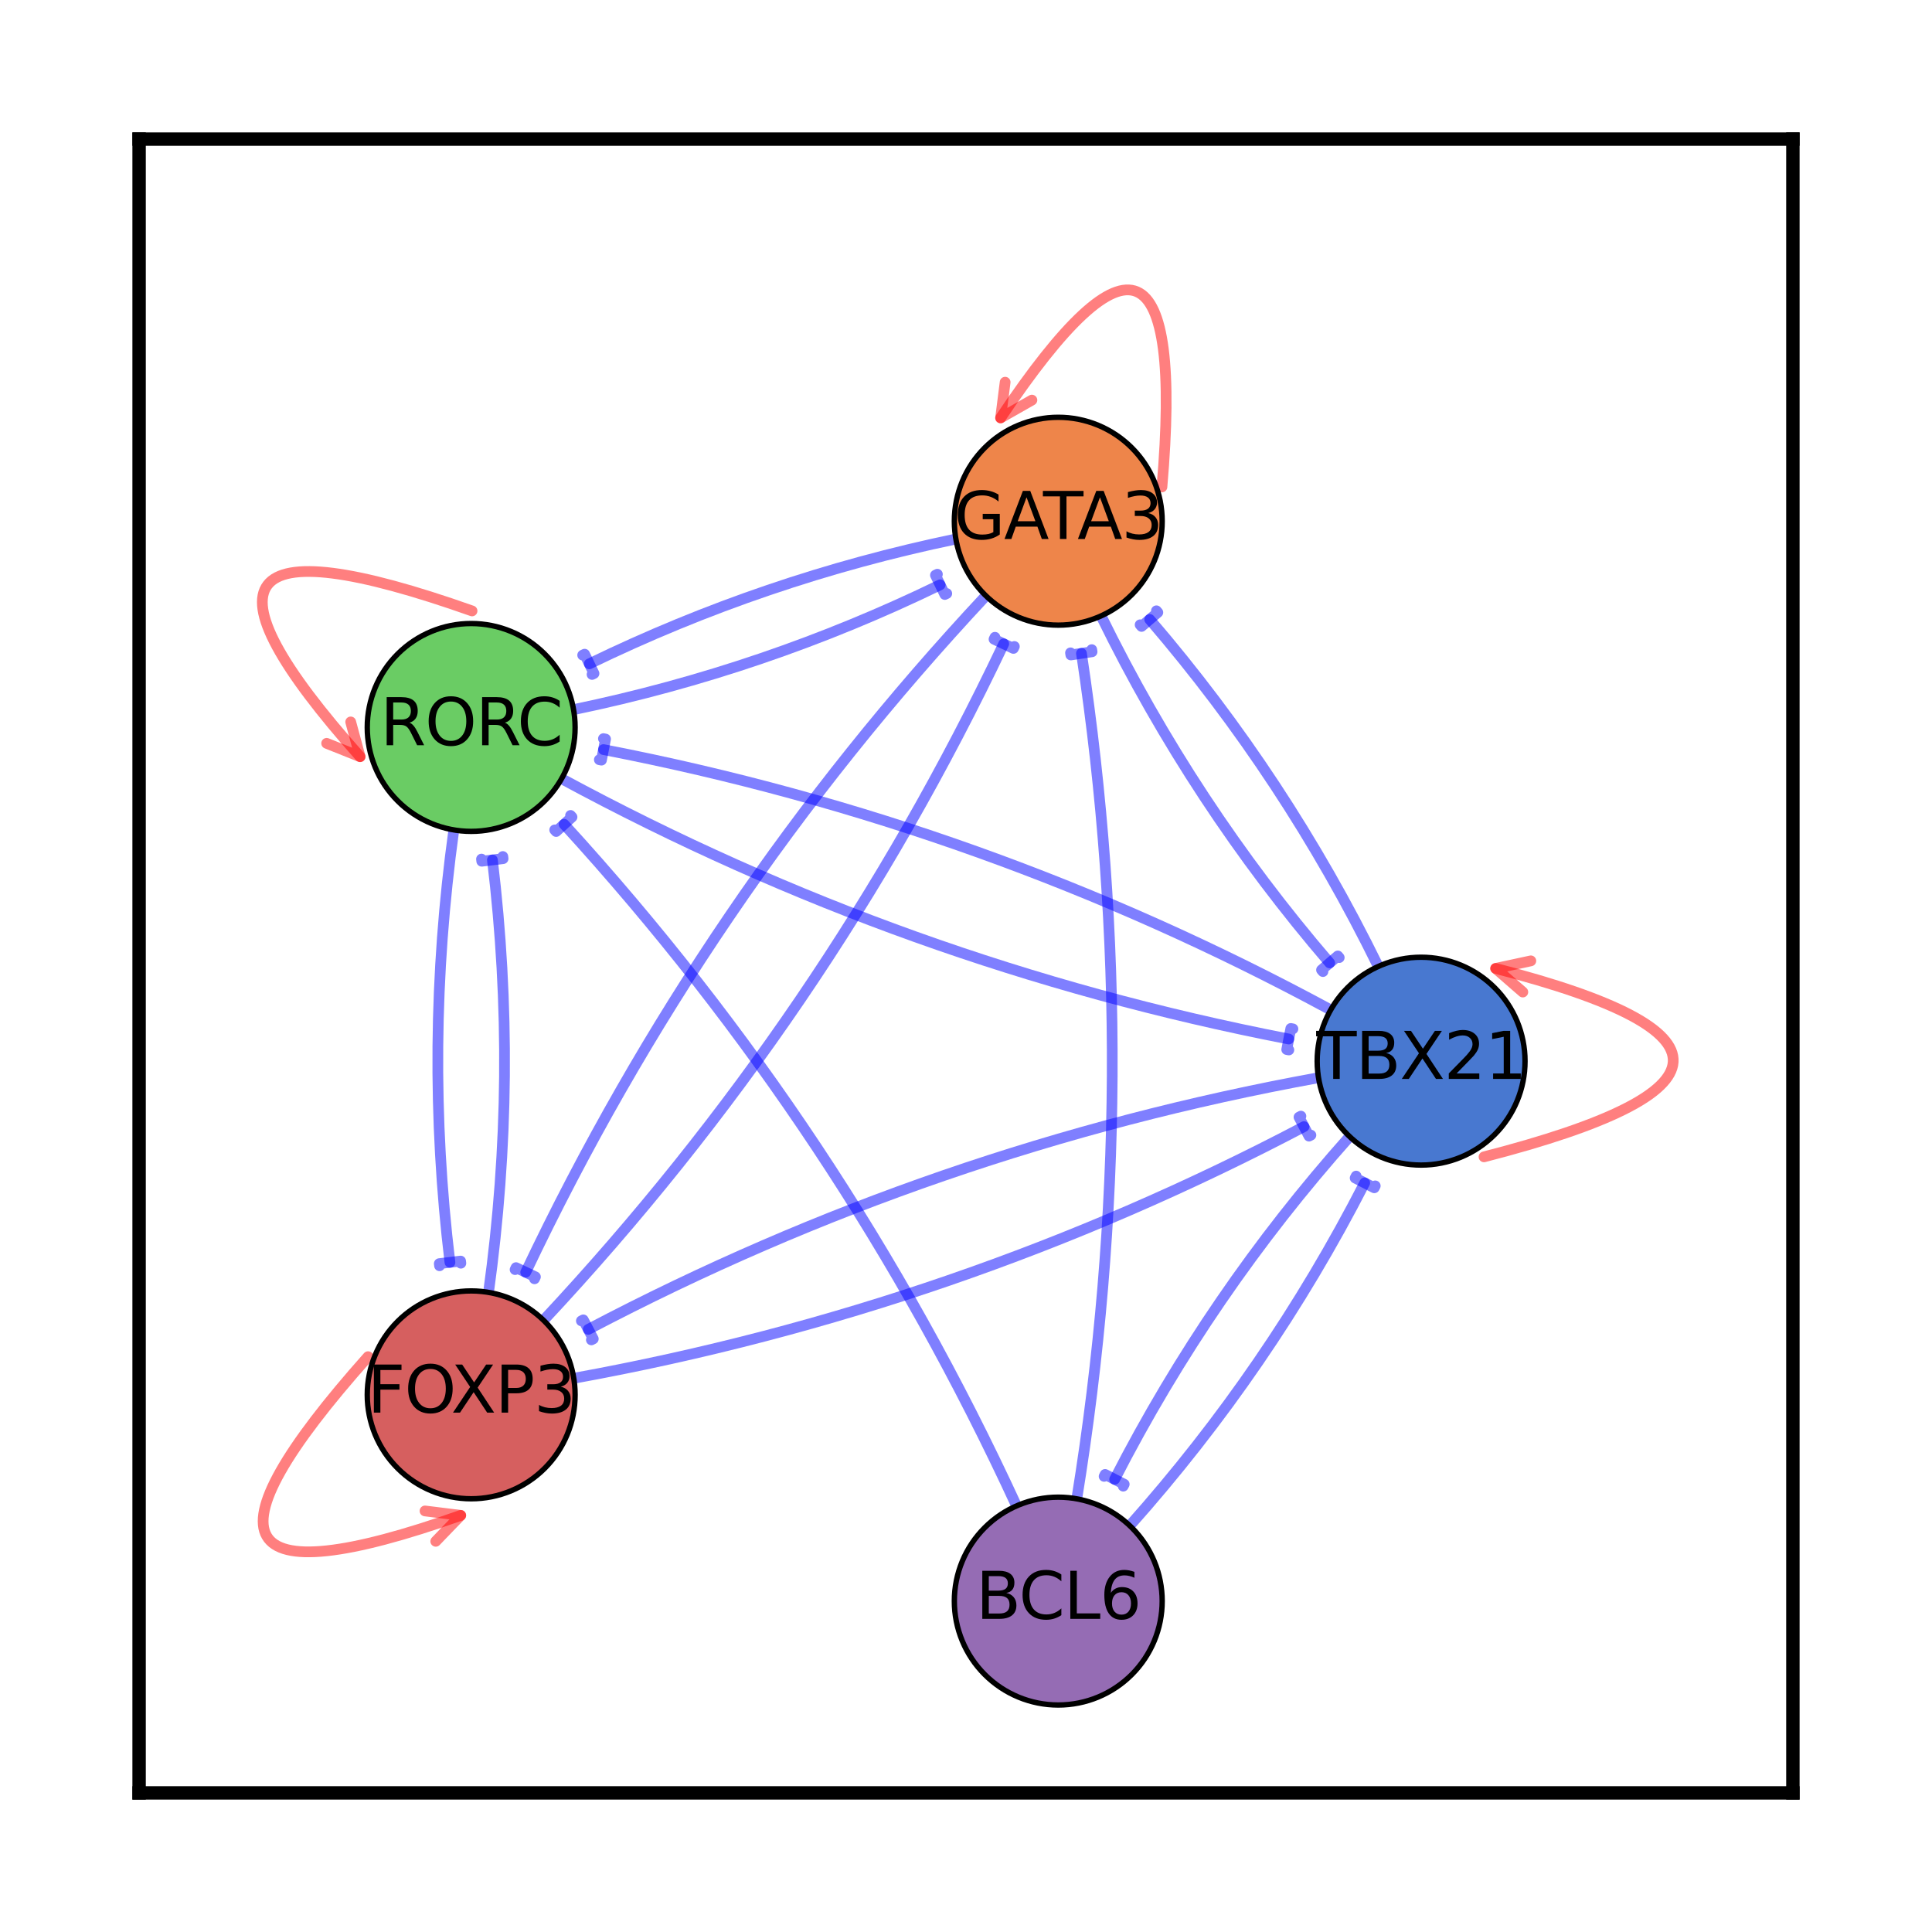 <?xml version="1.0" encoding="utf-8" standalone="no"?>
<!DOCTYPE svg PUBLIC "-//W3C//DTD SVG 1.1//EN"
  "http://www.w3.org/Graphics/SVG/1.1/DTD/svg11.dtd">
<svg xmlns:xlink="http://www.w3.org/1999/xlink" width="360pt" height="360pt" viewBox="0 0 360 360" xmlns="http://www.w3.org/2000/svg" version="1.1">
 <defs>
  <style type="text/css">*{stroke-linejoin: round; stroke-linecap: butt}</style>
 </defs>
 <g id="figure_1">
  <g id="patch_1">
   <path d="M 0 360 
L 360 360 
L 360 0 
L 0 0 
z
" style="fill: #ffffff"/>
  </g>
  <g id="axes_1">
   <g id="patch_2">
    <path d="M 25.92 334.08 
L 334.08 334.08 
L 334.08 25.92 
L 25.92 25.92 
z
" style="fill: #ffffff"/>
   </g>
   <g id="patch_3">
    <path d="M 276.524 215.562 
Q 345.94 197.73 278.69 180.454 
" clip-path="url(#p244123db42)" style="fill: none; opacity: 0.5; stroke: #ff0000; stroke-width: 2; stroke-linecap: round"/>
    <path d="M 283.755 184.853 
L 278.69 180.454 
L 285.248 179.042 
" clip-path="url(#p244123db42)" style="fill: none; opacity: 0.5; stroke: #ff0000; stroke-width: 2; stroke-linecap: round"/>
   </g>
   <g id="patch_4">
    <path d="M 216.512 90.732 
Q 222.222 24.417 186.449 77.871 
" clip-path="url(#p244123db42)" style="fill: none; opacity: 0.5; stroke: #ff0000; stroke-width: 2; stroke-linecap: round"/>
    <path d="M 192.28 74.554 
L 186.449 77.871 
L 187.293 71.217 
" clip-path="url(#p244123db42)" style="fill: none; opacity: 0.5; stroke: #ff0000; stroke-width: 2; stroke-linecap: round"/>
   </g>
   <g id="patch_5">
    <path d="M 87.959 113.835 
Q 22.197 90.568 67.099 140.997 
" clip-path="url(#p244123db42)" style="fill: none; opacity: 0.5; stroke: #ff0000; stroke-width: 2; stroke-linecap: round"/>
    <path d="M 65.349 134.52 
L 67.099 140.997 
L 60.868 138.51 
" clip-path="url(#p244123db42)" style="fill: none; opacity: 0.5; stroke: #ff0000; stroke-width: 2; stroke-linecap: round"/>
   </g>
   <g id="patch_6">
    <path d="M 68.585 252.794 
Q 22.197 304.892 85.853 282.37 
" clip-path="url(#p244123db42)" style="fill: none; opacity: 0.5; stroke: #ff0000; stroke-width: 2; stroke-linecap: round"/>
    <path d="M 79.195 281.543 
L 85.853 282.37 
L 81.197 287.2 
" clip-path="url(#p244123db42)" style="fill: none; opacity: 0.5; stroke: #ff0000; stroke-width: 2; stroke-linecap: round"/>
   </g>
   <g id="patch_7">
    <path d="M 256.82 180.083 
Q 239.629 144.993 214.228 115.421 
" clip-path="url(#p244123db42)" style="fill: none; stroke: #0000ff; stroke-opacity: 0.5; stroke-width: 2; stroke-linecap: round"/>
    <path d="M 215.484 113.814 
L 215.745 114.118 
L 212.711 116.724 
L 212.45 116.421 
" clip-path="url(#p244123db42)" style="fill: none; stroke: #0000ff; stroke-opacity: 0.5; stroke-width: 2; stroke-linecap: round"/>
   </g>
   <g id="patch_8">
    <path d="M 247.957 188.183 
Q 183.865 153.513 112.455 139.676 
" clip-path="url(#p244123db42)" style="fill: none; stroke: #0000ff; stroke-opacity: 0.5; stroke-width: 2; stroke-linecap: round"/>
    <path d="M 112.443 137.636 
L 112.835 137.712 
L 112.074 141.639 
L 111.682 141.563 
" clip-path="url(#p244123db42)" style="fill: none; stroke: #0000ff; stroke-opacity: 0.5; stroke-width: 2; stroke-linecap: round"/>
   </g>
   <g id="patch_9">
    <path d="M 245.687 200.815 
Q 173.994 213.845 109.618 247.709 
" clip-path="url(#p244123db42)" style="fill: none; stroke: #0000ff; stroke-opacity: 0.5; stroke-width: 2; stroke-linecap: round"/>
    <path d="M 108.333 246.125 
L 108.687 245.939 
L 110.549 249.479 
L 110.195 249.665 
" clip-path="url(#p244123db42)" style="fill: none; stroke: #0000ff; stroke-opacity: 0.5; stroke-width: 2; stroke-linecap: round"/>
   </g>
   <g id="patch_10">
    <path d="M 251.478 211.787 
Q 225.484 240.961 207.7 275.652 
" clip-path="url(#p244123db42)" style="fill: none; stroke: #0000ff; stroke-opacity: 0.5; stroke-width: 2; stroke-linecap: round"/>
    <path d="M 205.738 275.096 
L 205.92 274.74 
L 209.48 276.565 
L 209.297 276.921 
" clip-path="url(#p244123db42)" style="fill: none; stroke: #0000ff; stroke-opacity: 0.5; stroke-width: 2; stroke-linecap: round"/>
   </g>
   <g id="patch_11">
    <path d="M 205.174 114.768 
Q 222.366 149.857 247.767 179.43 
" clip-path="url(#p244123db42)" style="fill: none; stroke: #0000ff; stroke-opacity: 0.5; stroke-width: 2; stroke-linecap: round"/>
    <path d="M 246.51 181.036 
L 246.249 180.733 
L 249.284 178.127 
L 249.544 178.43 
" clip-path="url(#p244123db42)" style="fill: none; stroke: #0000ff; stroke-opacity: 0.5; stroke-width: 2; stroke-linecap: round"/>
   </g>
   <g id="patch_12">
    <path d="M 178.117 100.44 
Q 142.474 107.832 109.808 123.698 
" clip-path="url(#p244123db42)" style="fill: none; stroke: #0000ff; stroke-opacity: 0.5; stroke-width: 2; stroke-linecap: round"/>
    <path d="M 108.575 122.074 
L 108.934 121.899 
L 110.682 125.497 
L 110.322 125.672 
" clip-path="url(#p244123db42)" style="fill: none; stroke: #0000ff; stroke-opacity: 0.5; stroke-width: 2; stroke-linecap: round"/>
   </g>
   <g id="patch_13">
    <path d="M 183.709 111.017 
Q 130.999 167.432 97.96 237.066 
" clip-path="url(#p244123db42)" style="fill: none; stroke: #0000ff; stroke-opacity: 0.5; stroke-width: 2; stroke-linecap: round"/>
    <path d="M 95.981 236.57 
L 96.153 236.208 
L 99.767 237.923 
L 99.595 238.284 
" clip-path="url(#p244123db42)" style="fill: none; stroke: #0000ff; stroke-opacity: 0.5; stroke-width: 2; stroke-linecap: round"/>
   </g>
   <g id="patch_14">
    <path d="M 104.643 145.097 
Q 168.734 179.767 240.145 193.604 
" clip-path="url(#p244123db42)" style="fill: none; stroke: #0000ff; stroke-opacity: 0.5; stroke-width: 2; stroke-linecap: round"/>
    <path d="M 240.157 195.643 
L 239.764 195.567 
L 240.525 191.64 
L 240.918 191.716 
" clip-path="url(#p244123db42)" style="fill: none; stroke: #0000ff; stroke-opacity: 0.5; stroke-width: 2; stroke-linecap: round"/>
   </g>
   <g id="patch_15">
    <path d="M 106.873 132.231 
Q 142.516 124.838 175.182 108.973 
" clip-path="url(#p244123db42)" style="fill: none; stroke: #0000ff; stroke-opacity: 0.5; stroke-width: 2; stroke-linecap: round"/>
    <path d="M 176.415 110.597 
L 176.056 110.772 
L 174.308 107.174 
L 174.668 106.999 
" clip-path="url(#p244123db42)" style="fill: none; stroke: #0000ff; stroke-opacity: 0.5; stroke-width: 2; stroke-linecap: round"/>
   </g>
   <g id="patch_16">
    <path d="M 84.565 154.643 
Q 78.982 194.933 83.84 235.222 
" clip-path="url(#p244123db42)" style="fill: none; stroke: #0000ff; stroke-opacity: 0.5; stroke-width: 2; stroke-linecap: round"/>
    <path d="M 81.903 235.858 
L 81.855 235.461 
L 85.826 234.982 
L 85.874 235.38 
" clip-path="url(#p244123db42)" style="fill: none; stroke: #0000ff; stroke-opacity: 0.5; stroke-width: 2; stroke-linecap: round"/>
   </g>
   <g id="patch_17">
    <path d="M 106.912 256.824 
Q 178.606 243.794 242.982 209.931 
" clip-path="url(#p244123db42)" style="fill: none; stroke: #0000ff; stroke-opacity: 0.5; stroke-width: 2; stroke-linecap: round"/>
    <path d="M 244.267 211.515 
L 243.913 211.701 
L 242.05 208.161 
L 242.404 207.975 
" clip-path="url(#p244123db42)" style="fill: none; stroke: #0000ff; stroke-opacity: 0.5; stroke-width: 2; stroke-linecap: round"/>
   </g>
   <g id="patch_18">
    <path d="M 101.281 246.013 
Q 153.991 189.598 187.03 119.965 
" clip-path="url(#p244123db42)" style="fill: none; stroke: #0000ff; stroke-opacity: 0.5; stroke-width: 2; stroke-linecap: round"/>
    <path d="M 189.009 120.461 
L 188.837 120.822 
L 185.224 119.107 
L 185.395 118.746 
" clip-path="url(#p244123db42)" style="fill: none; stroke: #0000ff; stroke-opacity: 0.5; stroke-width: 2; stroke-linecap: round"/>
   </g>
   <g id="patch_19">
    <path d="M 91.03 240.816 
Q 96.614 200.527 91.755 160.238 
" clip-path="url(#p244123db42)" style="fill: none; stroke: #0000ff; stroke-opacity: 0.5; stroke-width: 2; stroke-linecap: round"/>
    <path d="M 93.693 159.601 
L 93.741 159.998 
L 89.769 160.477 
L 89.722 160.08 
" clip-path="url(#p244123db42)" style="fill: none; stroke: #0000ff; stroke-opacity: 0.5; stroke-width: 2; stroke-linecap: round"/>
   </g>
   <g id="patch_20">
    <path d="M 210.516 284.282 
Q 236.51 255.108 254.294 220.417 
" clip-path="url(#p244123db42)" style="fill: none; stroke: #0000ff; stroke-opacity: 0.5; stroke-width: 2; stroke-linecap: round"/>
    <path d="M 256.256 220.973 
L 256.074 221.329 
L 252.514 219.504 
L 252.697 219.148 
" clip-path="url(#p244123db42)" style="fill: none; stroke: #0000ff; stroke-opacity: 0.5; stroke-width: 2; stroke-linecap: round"/>
   </g>
   <g id="patch_21">
    <path d="M 200.643 279.281 
Q 213.412 200.513 201.515 121.745 
" clip-path="url(#p244123db42)" style="fill: none; stroke: #0000ff; stroke-opacity: 0.5; stroke-width: 2; stroke-linecap: round"/>
    <path d="M 203.432 121.05 
L 203.492 121.446 
L 199.537 122.043 
L 199.477 121.648 
" clip-path="url(#p244123db42)" style="fill: none; stroke: #0000ff; stroke-opacity: 0.5; stroke-width: 2; stroke-linecap: round"/>
   </g>
   <g id="patch_22">
    <path d="M 189.42 280.605 
Q 157.1 210.488 105.11 153.589 
" clip-path="url(#p244123db42)" style="fill: none; stroke: #0000ff; stroke-opacity: 0.5; stroke-width: 2; stroke-linecap: round"/>
    <path d="M 106.316 151.945 
L 106.586 152.24 
L 103.633 154.938 
L 103.363 154.643 
" clip-path="url(#p244123db42)" style="fill: none; stroke: #0000ff; stroke-opacity: 0.5; stroke-width: 2; stroke-linecap: round"/>
   </g>
   <g id="matplotlib.axis_1">
    <g id="xtick_1"/>
    <g id="xtick_2"/>
    <g id="xtick_3"/>
   </g>
   <g id="matplotlib.axis_2">
    <g id="ytick_1"/>
    <g id="ytick_2"/>
    <g id="ytick_3"/>
    <g id="ytick_4"/>
    <g id="ytick_5"/>
    <g id="ytick_6"/>
   </g>
   <g id="PathCollection_1">
    <defs>
     <path id="C0_0_cbdcdabd6c" d="M 0 19.365 
C 5.136 19.365 10.062 17.325 13.693 13.693 
C 17.325 10.062 19.365 5.136 19.365 -0 
C 19.365 -5.136 17.325 -10.062 13.693 -13.693 
C 10.062 -17.325 5.136 -19.365 0 -19.365 
C -5.136 -19.365 -10.062 -17.325 -13.693 -13.693 
C -17.325 -10.062 -19.365 -5.136 -19.365 0 
C -19.365 5.136 -17.325 10.062 -13.693 13.693 
C -10.062 17.325 -5.136 19.365 0 19.365 
z
"/>
    </defs>
    <g clip-path="url(#p244123db42)">
     <use xlink:href="#C0_0_cbdcdabd6c" x="264.802" y="197.73" style="fill: #4878d0; stroke: #000000"/>
    </g>
    <g clip-path="url(#p244123db42)">
     <use xlink:href="#C0_0_cbdcdabd6c" x="197.192" y="97.121" style="fill: #ee854a; stroke: #000000"/>
    </g>
    <g clip-path="url(#p244123db42)">
     <use xlink:href="#C0_0_cbdcdabd6c" x="87.798" y="135.55" style="fill: #6acc64; stroke: #000000"/>
    </g>
    <g clip-path="url(#p244123db42)">
     <use xlink:href="#C0_0_cbdcdabd6c" x="87.798" y="259.91" style="fill: #d65f5f; stroke: #000000"/>
    </g>
    <g clip-path="url(#p244123db42)">
     <use xlink:href="#C0_0_cbdcdabd6c" x="197.192" y="298.339" style="fill: #956cb4; stroke: #000000"/>
    </g>
   </g>
   <g id="patch_23">
    <path d="M 25.92 334.08 
L 25.92 25.92 
" style="fill: none; stroke: #000000; stroke-width: 2.5; stroke-linejoin: miter; stroke-linecap: square"/>
   </g>
   <g id="patch_24">
    <path d="M 334.08 334.08 
L 334.08 25.92 
" style="fill: none; stroke: #000000; stroke-width: 2.5; stroke-linejoin: miter; stroke-linecap: square"/>
   </g>
   <g id="patch_25">
    <path d="M 25.92 334.08 
L 334.08 334.08 
" style="fill: none; stroke: #000000; stroke-width: 2.5; stroke-linejoin: miter; stroke-linecap: square"/>
   </g>
   <g id="patch_26">
    <path d="M 25.92 25.92 
L 334.08 25.92 
" style="fill: none; stroke: #000000; stroke-width: 2.5; stroke-linejoin: miter; stroke-linecap: square"/>
   </g>
   <g id="text_1">
    <g clip-path="url(#p244123db42)">
     <!-- TBX21 -->
     <g transform="translate(245.276 201.041) scale(0.12 -0.12)">
      <defs>
       <path id="DejaVuSans-54" d="M -19 4666 
L 3928 4666 
L 3928 4134 
L 2272 4134 
L 2272 0 
L 1638 0 
L 1638 4134 
L -19 4134 
L -19 4666 
z
" transform="scale(0.016)"/>
       <path id="DejaVuSans-42" d="M 1259 2228 
L 1259 519 
L 2272 519 
Q 2781 519 3026 730 
Q 3272 941 3272 1375 
Q 3272 1813 3026 2020 
Q 2781 2228 2272 2228 
L 1259 2228 
z
M 1259 4147 
L 1259 2741 
L 2194 2741 
Q 2656 2741 2882 2914 
Q 3109 3088 3109 3444 
Q 3109 3797 2882 3972 
Q 2656 4147 2194 4147 
L 1259 4147 
z
M 628 4666 
L 2241 4666 
Q 2963 4666 3353 4366 
Q 3744 4066 3744 3513 
Q 3744 3084 3544 2831 
Q 3344 2578 2956 2516 
Q 3422 2416 3680 2098 
Q 3938 1781 3938 1306 
Q 3938 681 3513 340 
Q 3088 0 2303 0 
L 628 0 
L 628 4666 
z
" transform="scale(0.016)"/>
       <path id="DejaVuSans-58" d="M 403 4666 
L 1081 4666 
L 2241 2931 
L 3406 4666 
L 4084 4666 
L 2584 2425 
L 4184 0 
L 3506 0 
L 2194 1984 
L 872 0 
L 191 0 
L 1856 2491 
L 403 4666 
z
" transform="scale(0.016)"/>
       <path id="DejaVuSans-32" d="M 1228 531 
L 3431 531 
L 3431 0 
L 469 0 
L 469 531 
Q 828 903 1448 1529 
Q 2069 2156 2228 2338 
Q 2531 2678 2651 2914 
Q 2772 3150 2772 3378 
Q 2772 3750 2511 3984 
Q 2250 4219 1831 4219 
Q 1534 4219 1204 4116 
Q 875 4013 500 3803 
L 500 4441 
Q 881 4594 1212 4672 
Q 1544 4750 1819 4750 
Q 2544 4750 2975 4387 
Q 3406 4025 3406 3419 
Q 3406 3131 3298 2873 
Q 3191 2616 2906 2266 
Q 2828 2175 2409 1742 
Q 1991 1309 1228 531 
z
" transform="scale(0.016)"/>
       <path id="DejaVuSans-31" d="M 794 531 
L 1825 531 
L 1825 4091 
L 703 3866 
L 703 4441 
L 1819 4666 
L 2450 4666 
L 2450 531 
L 3481 531 
L 3481 0 
L 794 0 
L 794 531 
z
" transform="scale(0.016)"/>
      </defs>
      <use xlink:href="#DejaVuSans-54"/>
      <use xlink:href="#DejaVuSans-42" transform="translate(61.084 0)"/>
      <use xlink:href="#DejaVuSans-58" transform="translate(129.688 0)"/>
      <use xlink:href="#DejaVuSans-32" transform="translate(198.193 0)"/>
      <use xlink:href="#DejaVuSans-31" transform="translate(261.816 0)"/>
     </g>
    </g>
   </g>
   <g id="text_2">
    <g clip-path="url(#p244123db42)">
     <!-- GATA3 -->
     <g transform="translate(177.782 100.432) scale(0.12 -0.12)">
      <defs>
       <path id="DejaVuSans-47" d="M 3809 666 
L 3809 1919 
L 2778 1919 
L 2778 2438 
L 4434 2438 
L 4434 434 
Q 4069 175 3628 42 
Q 3188 -91 2688 -91 
Q 1594 -91 976 548 
Q 359 1188 359 2328 
Q 359 3472 976 4111 
Q 1594 4750 2688 4750 
Q 3144 4750 3555 4637 
Q 3966 4525 4313 4306 
L 4313 3634 
Q 3963 3931 3569 4081 
Q 3175 4231 2741 4231 
Q 1884 4231 1454 3753 
Q 1025 3275 1025 2328 
Q 1025 1384 1454 906 
Q 1884 428 2741 428 
Q 3075 428 3337 486 
Q 3600 544 3809 666 
z
" transform="scale(0.016)"/>
       <path id="DejaVuSans-41" d="M 2188 4044 
L 1331 1722 
L 3047 1722 
L 2188 4044 
z
M 1831 4666 
L 2547 4666 
L 4325 0 
L 3669 0 
L 3244 1197 
L 1141 1197 
L 716 0 
L 50 0 
L 1831 4666 
z
" transform="scale(0.016)"/>
       <path id="DejaVuSans-33" d="M 2597 2516 
Q 3050 2419 3304 2112 
Q 3559 1806 3559 1356 
Q 3559 666 3084 287 
Q 2609 -91 1734 -91 
Q 1441 -91 1130 -33 
Q 819 25 488 141 
L 488 750 
Q 750 597 1062 519 
Q 1375 441 1716 441 
Q 2309 441 2620 675 
Q 2931 909 2931 1356 
Q 2931 1769 2642 2001 
Q 2353 2234 1838 2234 
L 1294 2234 
L 1294 2753 
L 1863 2753 
Q 2328 2753 2575 2939 
Q 2822 3125 2822 3475 
Q 2822 3834 2567 4026 
Q 2313 4219 1838 4219 
Q 1578 4219 1281 4162 
Q 984 4106 628 3988 
L 628 4550 
Q 988 4650 1302 4700 
Q 1616 4750 1894 4750 
Q 2613 4750 3031 4423 
Q 3450 4097 3450 3541 
Q 3450 3153 3228 2886 
Q 3006 2619 2597 2516 
z
" transform="scale(0.016)"/>
      </defs>
      <use xlink:href="#DejaVuSans-47"/>
      <use xlink:href="#DejaVuSans-41" transform="translate(77.49 0)"/>
      <use xlink:href="#DejaVuSans-54" transform="translate(138.148 0)"/>
      <use xlink:href="#DejaVuSans-41" transform="translate(191.482 0)"/>
      <use xlink:href="#DejaVuSans-33" transform="translate(259.891 0)"/>
     </g>
    </g>
   </g>
   <g id="text_3">
    <g clip-path="url(#p244123db42)">
     <!-- RORC -->
     <g transform="translate(70.847 138.861) scale(0.12 -0.12)">
      <defs>
       <path id="DejaVuSans-52" d="M 2841 2188 
Q 3044 2119 3236 1894 
Q 3428 1669 3622 1275 
L 4263 0 
L 3584 0 
L 2988 1197 
Q 2756 1666 2539 1819 
Q 2322 1972 1947 1972 
L 1259 1972 
L 1259 0 
L 628 0 
L 628 4666 
L 2053 4666 
Q 2853 4666 3247 4331 
Q 3641 3997 3641 3322 
Q 3641 2881 3436 2590 
Q 3231 2300 2841 2188 
z
M 1259 4147 
L 1259 2491 
L 2053 2491 
Q 2509 2491 2742 2702 
Q 2975 2913 2975 3322 
Q 2975 3731 2742 3939 
Q 2509 4147 2053 4147 
L 1259 4147 
z
" transform="scale(0.016)"/>
       <path id="DejaVuSans-4f" d="M 2522 4238 
Q 1834 4238 1429 3725 
Q 1025 3213 1025 2328 
Q 1025 1447 1429 934 
Q 1834 422 2522 422 
Q 3209 422 3611 934 
Q 4013 1447 4013 2328 
Q 4013 3213 3611 3725 
Q 3209 4238 2522 4238 
z
M 2522 4750 
Q 3503 4750 4090 4092 
Q 4678 3434 4678 2328 
Q 4678 1225 4090 567 
Q 3503 -91 2522 -91 
Q 1538 -91 948 565 
Q 359 1222 359 2328 
Q 359 3434 948 4092 
Q 1538 4750 2522 4750 
z
" transform="scale(0.016)"/>
       <path id="DejaVuSans-43" d="M 4122 4306 
L 4122 3641 
Q 3803 3938 3442 4084 
Q 3081 4231 2675 4231 
Q 1875 4231 1450 3742 
Q 1025 3253 1025 2328 
Q 1025 1406 1450 917 
Q 1875 428 2675 428 
Q 3081 428 3442 575 
Q 3803 722 4122 1019 
L 4122 359 
Q 3791 134 3420 21 
Q 3050 -91 2638 -91 
Q 1578 -91 968 557 
Q 359 1206 359 2328 
Q 359 3453 968 4101 
Q 1578 4750 2638 4750 
Q 3056 4750 3426 4639 
Q 3797 4528 4122 4306 
z
" transform="scale(0.016)"/>
      </defs>
      <use xlink:href="#DejaVuSans-52"/>
      <use xlink:href="#DejaVuSans-4f" transform="translate(69.482 0)"/>
      <use xlink:href="#DejaVuSans-52" transform="translate(148.193 0)"/>
      <use xlink:href="#DejaVuSans-43" transform="translate(212.676 0)"/>
     </g>
    </g>
   </g>
   <g id="text_4">
    <g clip-path="url(#p244123db42)">
     <!-- FOXP3 -->
     <g transform="translate(68.461 263.221) scale(0.12 -0.12)">
      <defs>
       <path id="DejaVuSans-46" d="M 628 4666 
L 3309 4666 
L 3309 4134 
L 1259 4134 
L 1259 2759 
L 3109 2759 
L 3109 2228 
L 1259 2228 
L 1259 0 
L 628 0 
L 628 4666 
z
" transform="scale(0.016)"/>
       <path id="DejaVuSans-50" d="M 1259 4147 
L 1259 2394 
L 2053 2394 
Q 2494 2394 2734 2622 
Q 2975 2850 2975 3272 
Q 2975 3691 2734 3919 
Q 2494 4147 2053 4147 
L 1259 4147 
z
M 628 4666 
L 2053 4666 
Q 2838 4666 3239 4311 
Q 3641 3956 3641 3272 
Q 3641 2581 3239 2228 
Q 2838 1875 2053 1875 
L 1259 1875 
L 1259 0 
L 628 0 
L 628 4666 
z
" transform="scale(0.016)"/>
      </defs>
      <use xlink:href="#DejaVuSans-46"/>
      <use xlink:href="#DejaVuSans-4f" transform="translate(57.52 0)"/>
      <use xlink:href="#DejaVuSans-58" transform="translate(129.855 0)"/>
      <use xlink:href="#DejaVuSans-50" transform="translate(198.361 0)"/>
      <use xlink:href="#DejaVuSans-33" transform="translate(258.664 0)"/>
     </g>
    </g>
   </g>
   <g id="text_5">
    <g clip-path="url(#p244123db42)">
     <!-- BCL6 -->
     <g transform="translate(181.831 301.65) scale(0.12 -0.12)">
      <defs>
       <path id="DejaVuSans-4c" d="M 628 4666 
L 1259 4666 
L 1259 531 
L 3531 531 
L 3531 0 
L 628 0 
L 628 4666 
z
" transform="scale(0.016)"/>
       <path id="DejaVuSans-36" d="M 2113 2584 
Q 1688 2584 1439 2293 
Q 1191 2003 1191 1497 
Q 1191 994 1439 701 
Q 1688 409 2113 409 
Q 2538 409 2786 701 
Q 3034 994 3034 1497 
Q 3034 2003 2786 2293 
Q 2538 2584 2113 2584 
z
M 3366 4563 
L 3366 3988 
Q 3128 4100 2886 4159 
Q 2644 4219 2406 4219 
Q 1781 4219 1451 3797 
Q 1122 3375 1075 2522 
Q 1259 2794 1537 2939 
Q 1816 3084 2150 3084 
Q 2853 3084 3261 2657 
Q 3669 2231 3669 1497 
Q 3669 778 3244 343 
Q 2819 -91 2113 -91 
Q 1303 -91 875 529 
Q 447 1150 447 2328 
Q 447 3434 972 4092 
Q 1497 4750 2381 4750 
Q 2619 4750 2861 4703 
Q 3103 4656 3366 4563 
z
" transform="scale(0.016)"/>
      </defs>
      <use xlink:href="#DejaVuSans-42"/>
      <use xlink:href="#DejaVuSans-43" transform="translate(66.854 0)"/>
      <use xlink:href="#DejaVuSans-4c" transform="translate(136.678 0)"/>
      <use xlink:href="#DejaVuSans-36" transform="translate(192.391 0)"/>
     </g>
    </g>
   </g>
  </g>
 </g>
 <defs>
  <clipPath id="p244123db42">
   <rect x="25.92" y="25.92" width="308.16" height="308.16"/>
  </clipPath>
 </defs>
</svg>
